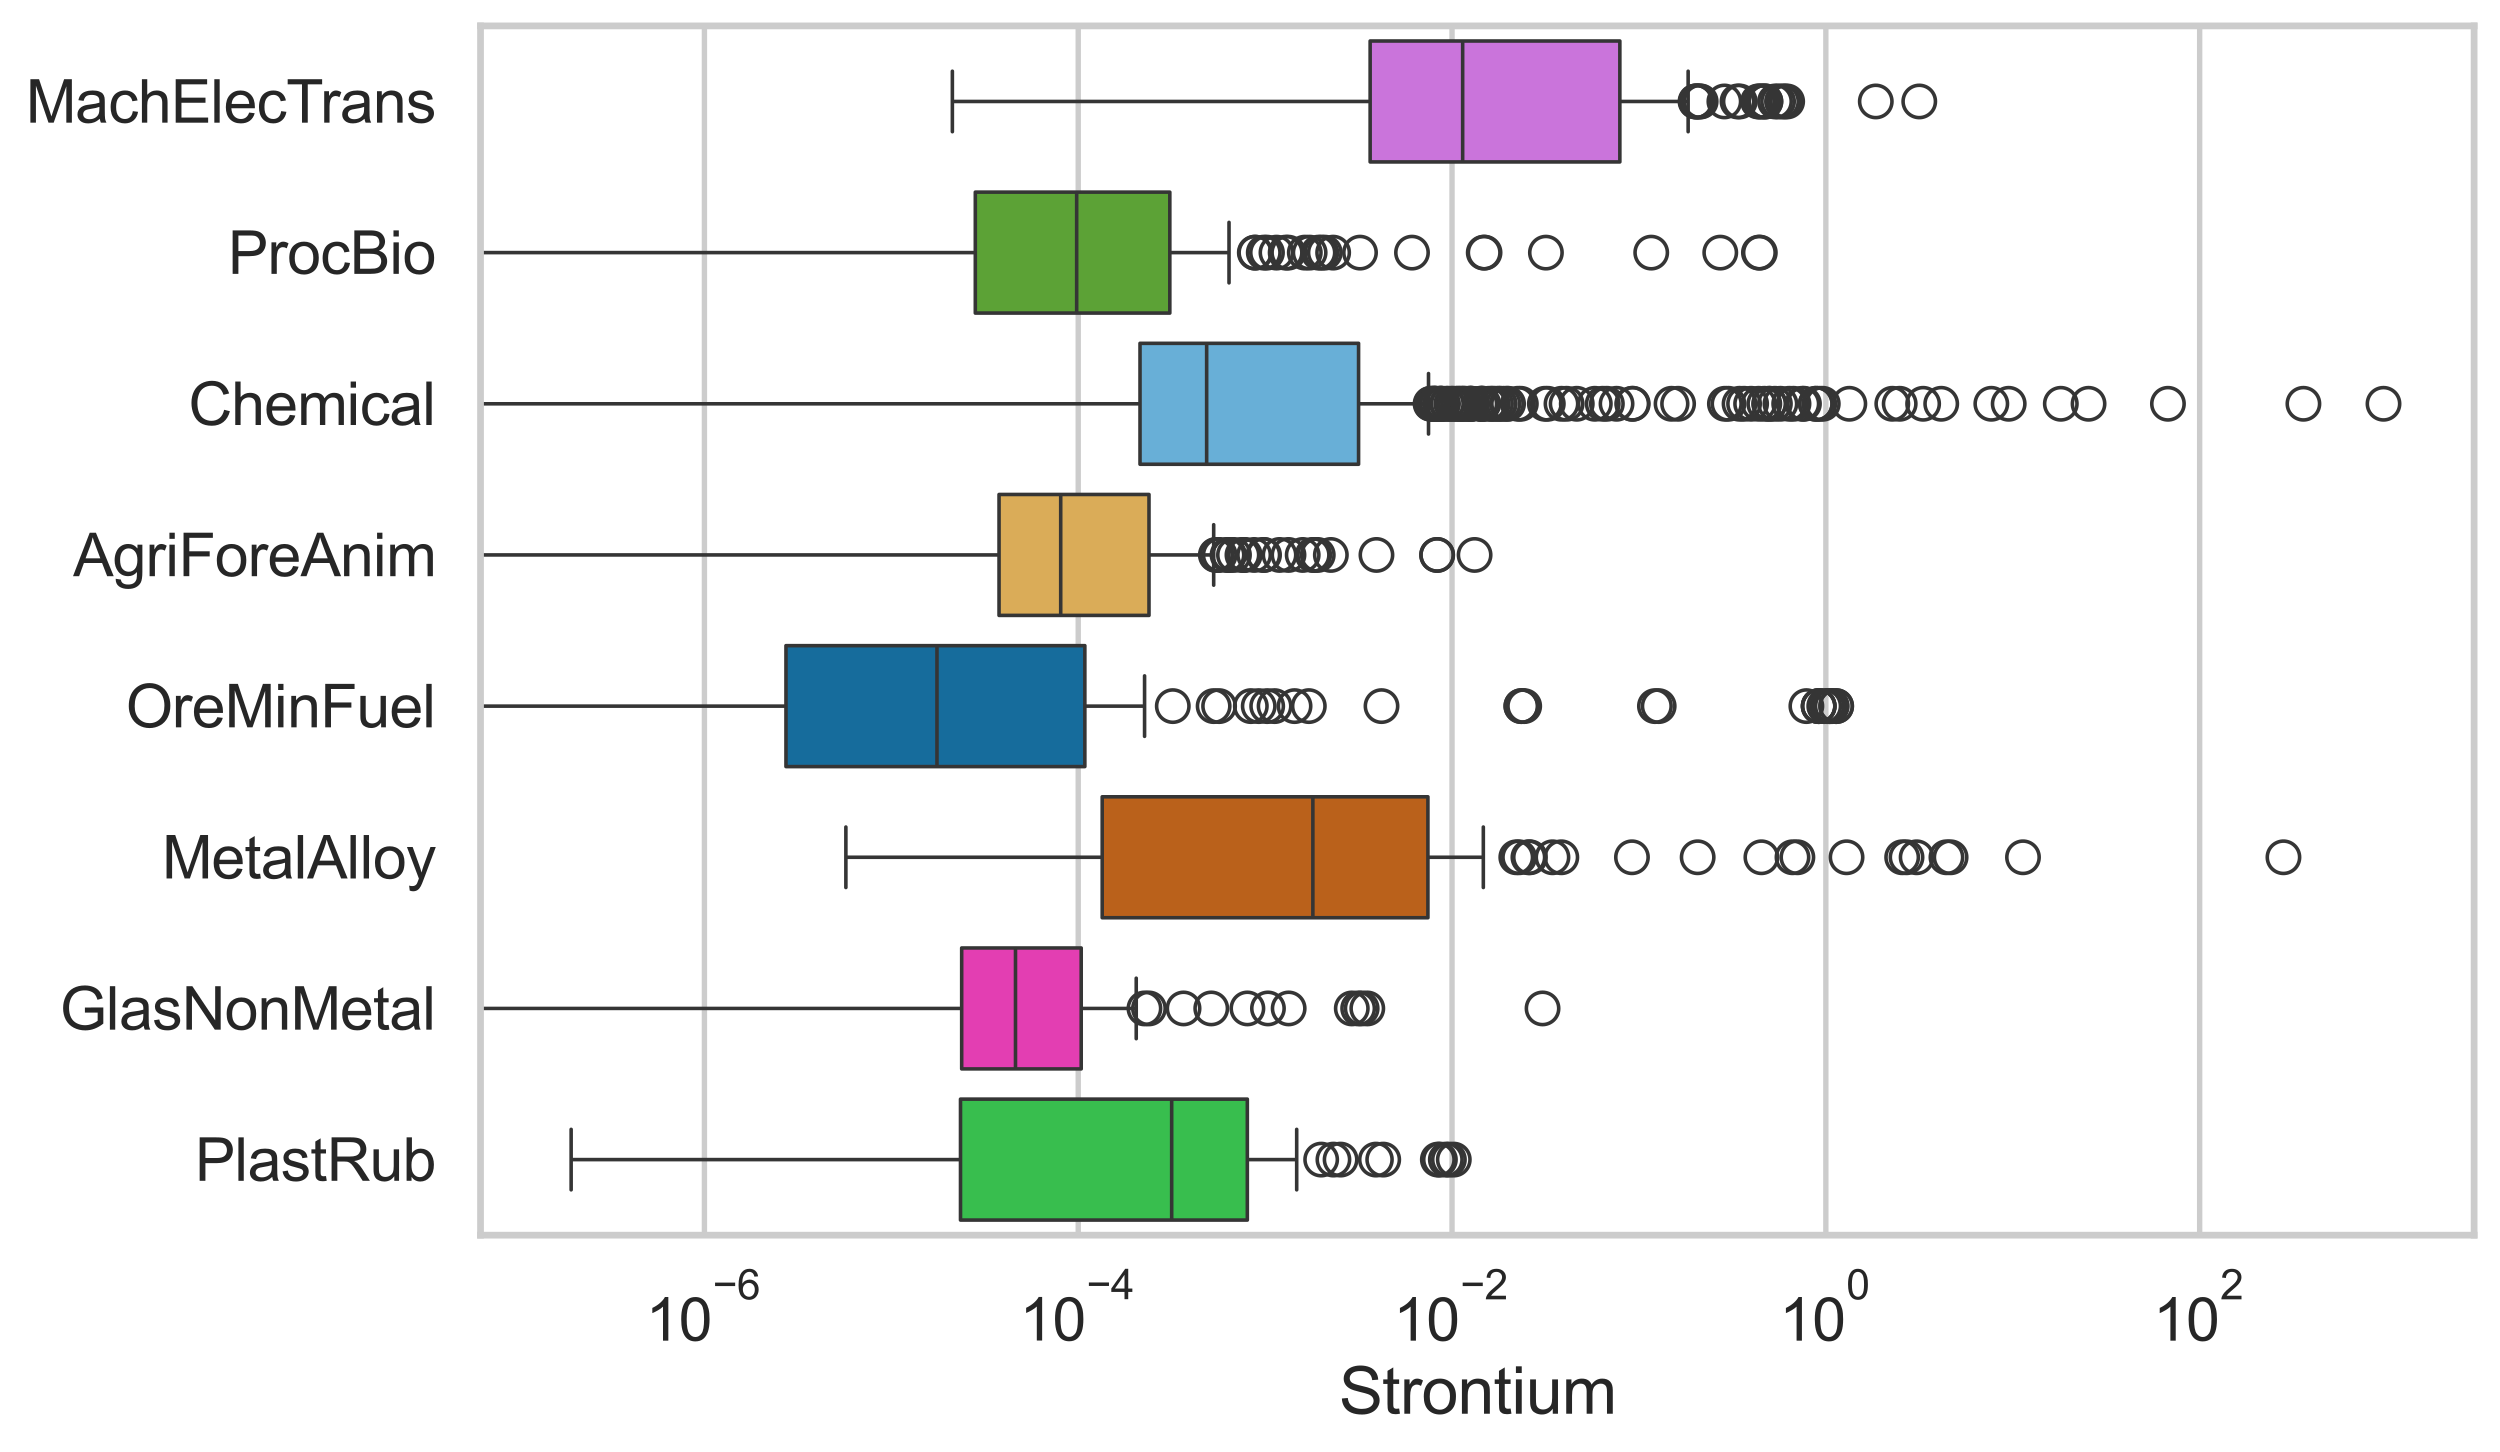 <?xml version="1.0" encoding="utf-8" standalone="no"?>
<!DOCTYPE svg PUBLIC "-//W3C//DTD SVG 1.1//EN"
  "http://www.w3.org/Graphics/SVG/1.1/DTD/svg11.dtd">
<svg xmlns:xlink="http://www.w3.org/1999/xlink" width="695.577pt" height="404.121pt" viewBox="0 0 695.577 404.121" xmlns="http://www.w3.org/2000/svg" version="1.1">
 <defs>
  <style type="text/css">*{stroke-linejoin: round; stroke-linecap: butt}</style>
 </defs>
 <g id="figure_1">
  <g id="patch_1">
   <path d="M 0 404.121 
L 695.577 404.121 
L 695.577 0 
L 0 0 
z
" style="fill: #ffffff"/>
  </g>
  <g id="axes_1">
   <g id="patch_2">
    <path d="M 133.697 343.665 
L 688.377 343.665 
L 688.377 7.2 
L 133.697 7.2 
z
" style="fill: #ffffff"/>
   </g>
   <g id="matplotlib.axis_1">
    <g id="xtick_1">
     <g id="line2d_1">
      <path d="M 195.992 343.665 
L 195.992 7.2 
" clip-path="url(#pefc9ce28cf)" style="fill: none; stroke: #cccccc; stroke-width: 1.5; stroke-linecap: round"/>
     </g>
     <g id="text_1">
      <!-- $\mathdefault{10^{-6}}$ -->
      <g style="fill: #262626" transform="translate(179.657 373.18) scale(0.165 -0.165)">
       <defs>
        <path id="ArialMT-31" d="M 2384 0 
L 1822 0 
L 1822 3584 
Q 1619 3391 1289 3197 
Q 959 3003 697 2906 
L 697 3450 
Q 1169 3672 1522 3987 
Q 1875 4303 2022 4600 
L 2384 4600 
L 2384 0 
z
" transform="scale(0.016)"/>
        <path id="ArialMT-30" d="M 266 2259 
Q 266 3072 433 3567 
Q 600 4063 929 4331 
Q 1259 4600 1759 4600 
Q 2128 4600 2406 4451 
Q 2684 4303 2865 4023 
Q 3047 3744 3150 3342 
Q 3253 2941 3253 2259 
Q 3253 1453 3087 958 
Q 2922 463 2592 192 
Q 2263 -78 1759 -78 
Q 1097 -78 719 397 
Q 266 969 266 2259 
z
M 844 2259 
Q 844 1131 1108 757 
Q 1372 384 1759 384 
Q 2147 384 2411 759 
Q 2675 1134 2675 2259 
Q 2675 3391 2411 3762 
Q 2147 4134 1753 4134 
Q 1366 4134 1134 3806 
Q 844 3388 844 2259 
z
" transform="scale(0.016)"/>
        <path id="ArialMT-2212" d="M 3381 1997 
L 356 1997 
L 356 2522 
L 3381 2522 
L 3381 1997 
z
" transform="scale(0.016)"/>
        <path id="ArialMT-36" d="M 3184 3459 
L 2625 3416 
Q 2550 3747 2413 3897 
Q 2184 4138 1850 4138 
Q 1581 4138 1378 3988 
Q 1113 3794 959 3422 
Q 806 3050 800 2363 
Q 1003 2672 1297 2822 
Q 1591 2972 1913 2972 
Q 2475 2972 2870 2558 
Q 3266 2144 3266 1488 
Q 3266 1056 3080 686 
Q 2894 316 2569 119 
Q 2244 -78 1831 -78 
Q 1128 -78 684 439 
Q 241 956 241 2144 
Q 241 3472 731 4075 
Q 1159 4600 1884 4600 
Q 2425 4600 2770 4297 
Q 3116 3994 3184 3459 
z
M 888 1484 
Q 888 1194 1011 928 
Q 1134 663 1356 523 
Q 1578 384 1822 384 
Q 2178 384 2434 671 
Q 2691 959 2691 1453 
Q 2691 1928 2437 2201 
Q 2184 2475 1800 2475 
Q 1419 2475 1153 2201 
Q 888 1928 888 1484 
z
" transform="scale(0.016)"/>
       </defs>
       <use xlink:href="#ArialMT-31" transform="translate(0 0.994)"/>
       <use xlink:href="#ArialMT-30" transform="translate(55.615 0.994)"/>
       <use xlink:href="#ArialMT-2212" transform="translate(112.973 70.688) scale(0.7)"/>
       <use xlink:href="#ArialMT-36" transform="translate(153.852 70.688) scale(0.7)"/>
      </g>
     </g>
    </g>
    <g id="xtick_2">
     <g id="line2d_2">
      <path d="M 299.997 343.665 
L 299.997 7.2 
" clip-path="url(#pefc9ce28cf)" style="fill: none; stroke: #cccccc; stroke-width: 1.5; stroke-linecap: round"/>
     </g>
     <g id="text_2">
      <!-- $\mathdefault{10^{-4}}$ -->
      <g style="fill: #262626" transform="translate(283.662 373.015) scale(0.165 -0.165)">
       <defs>
        <path id="ArialMT-34" d="M 2069 0 
L 2069 1097 
L 81 1097 
L 81 1613 
L 2172 4581 
L 2631 4581 
L 2631 1613 
L 3250 1613 
L 3250 1097 
L 2631 1097 
L 2631 0 
L 2069 0 
z
M 2069 1613 
L 2069 3678 
L 634 1613 
L 2069 1613 
z
" transform="scale(0.016)"/>
       </defs>
       <use xlink:href="#ArialMT-31" transform="translate(0 0.202)"/>
       <use xlink:href="#ArialMT-30" transform="translate(55.615 0.202)"/>
       <use xlink:href="#ArialMT-2212" transform="translate(112.973 69.895) scale(0.7)"/>
       <use xlink:href="#ArialMT-34" transform="translate(153.852 69.895) scale(0.7)"/>
      </g>
     </g>
    </g>
    <g id="xtick_3">
     <g id="line2d_3">
      <path d="M 404.001 343.665 
L 404.001 7.2 
" clip-path="url(#pefc9ce28cf)" style="fill: none; stroke: #cccccc; stroke-width: 1.5; stroke-linecap: round"/>
     </g>
     <g id="text_3">
      <!-- $\mathdefault{10^{-2}}$ -->
      <g style="fill: #262626" transform="translate(387.666 373.18) scale(0.165 -0.165)">
       <defs>
        <path id="ArialMT-32" d="M 3222 541 
L 3222 0 
L 194 0 
Q 188 203 259 391 
Q 375 700 629 1000 
Q 884 1300 1366 1694 
Q 2113 2306 2375 2664 
Q 2638 3022 2638 3341 
Q 2638 3675 2398 3904 
Q 2159 4134 1775 4134 
Q 1369 4134 1125 3890 
Q 881 3647 878 3216 
L 300 3275 
Q 359 3922 746 4261 
Q 1134 4600 1788 4600 
Q 2447 4600 2831 4234 
Q 3216 3869 3216 3328 
Q 3216 3053 3103 2787 
Q 2991 2522 2730 2228 
Q 2469 1934 1863 1422 
Q 1356 997 1212 845 
Q 1069 694 975 541 
L 3222 541 
z
" transform="scale(0.016)"/>
       </defs>
       <use xlink:href="#ArialMT-31" transform="translate(0 0.994)"/>
       <use xlink:href="#ArialMT-30" transform="translate(55.615 0.994)"/>
       <use xlink:href="#ArialMT-2212" transform="translate(112.973 70.688) scale(0.7)"/>
       <use xlink:href="#ArialMT-32" transform="translate(153.852 70.688) scale(0.7)"/>
      </g>
     </g>
    </g>
    <g id="xtick_4">
     <g id="line2d_4">
      <path d="M 508.006 343.665 
L 508.006 7.2 
" clip-path="url(#pefc9ce28cf)" style="fill: none; stroke: #cccccc; stroke-width: 1.5; stroke-linecap: round"/>
     </g>
     <g id="text_4">
      <!-- $\mathdefault{10^{0}}$ -->
      <g style="fill: #262626" transform="translate(495.054 373.18) scale(0.165 -0.165)">
       <use xlink:href="#ArialMT-31" transform="translate(0 0.994)"/>
       <use xlink:href="#ArialMT-30" transform="translate(55.615 0.994)"/>
       <use xlink:href="#ArialMT-30" transform="translate(112.973 70.688) scale(0.7)"/>
      </g>
     </g>
    </g>
    <g id="xtick_5">
     <g id="line2d_5">
      <path d="M 612.011 343.665 
L 612.011 7.2 
" clip-path="url(#pefc9ce28cf)" style="fill: none; stroke: #cccccc; stroke-width: 1.5; stroke-linecap: round"/>
     </g>
     <g id="text_5">
      <!-- $\mathdefault{10^{2}}$ -->
      <g style="fill: #262626" transform="translate(599.059 373.18) scale(0.165 -0.165)">
       <use xlink:href="#ArialMT-31" transform="translate(0 0.994)"/>
       <use xlink:href="#ArialMT-30" transform="translate(55.615 0.994)"/>
       <use xlink:href="#ArialMT-32" transform="translate(112.973 70.688) scale(0.7)"/>
      </g>
     </g>
    </g>
    <g id="text_6">
     <!-- Strontium -->
     <g style="fill: #262626" transform="translate(372.525 393.344) scale(0.18 -0.18)">
      <defs>
       <path id="ArialMT-53" d="M 288 1472 
L 859 1522 
Q 900 1178 1048 958 
Q 1197 738 1509 602 
Q 1822 466 2213 466 
Q 2559 466 2825 569 
Q 3091 672 3220 851 
Q 3350 1031 3350 1244 
Q 3350 1459 3225 1620 
Q 3100 1781 2813 1891 
Q 2628 1963 1997 2114 
Q 1366 2266 1113 2400 
Q 784 2572 623 2826 
Q 463 3081 463 3397 
Q 463 3744 659 4045 
Q 856 4347 1234 4503 
Q 1613 4659 2075 4659 
Q 2584 4659 2973 4495 
Q 3363 4331 3572 4012 
Q 3781 3694 3797 3291 
L 3216 3247 
Q 3169 3681 2898 3903 
Q 2628 4125 2100 4125 
Q 1550 4125 1298 3923 
Q 1047 3722 1047 3438 
Q 1047 3191 1225 3031 
Q 1400 2872 2139 2705 
Q 2878 2538 3153 2413 
Q 3553 2228 3743 1945 
Q 3934 1663 3934 1294 
Q 3934 928 3725 604 
Q 3516 281 3123 101 
Q 2731 -78 2241 -78 
Q 1619 -78 1198 103 
Q 778 284 539 648 
Q 300 1013 288 1472 
z
" transform="scale(0.016)"/>
       <path id="ArialMT-74" d="M 1650 503 
L 1731 6 
Q 1494 -44 1306 -44 
Q 1000 -44 831 53 
Q 663 150 594 308 
Q 525 466 525 972 
L 525 2881 
L 113 2881 
L 113 3319 
L 525 3319 
L 525 4141 
L 1084 4478 
L 1084 3319 
L 1650 3319 
L 1650 2881 
L 1084 2881 
L 1084 941 
Q 1084 700 1114 631 
Q 1144 563 1211 522 
Q 1278 481 1403 481 
Q 1497 481 1650 503 
z
" transform="scale(0.016)"/>
       <path id="ArialMT-72" d="M 416 0 
L 416 3319 
L 922 3319 
L 922 2816 
Q 1116 3169 1280 3281 
Q 1444 3394 1641 3394 
Q 1925 3394 2219 3213 
L 2025 2691 
Q 1819 2813 1613 2813 
Q 1428 2813 1281 2702 
Q 1134 2591 1072 2394 
Q 978 2094 978 1738 
L 978 0 
L 416 0 
z
" transform="scale(0.016)"/>
       <path id="ArialMT-6f" d="M 213 1659 
Q 213 2581 725 3025 
Q 1153 3394 1769 3394 
Q 2453 3394 2887 2945 
Q 3322 2497 3322 1706 
Q 3322 1066 3130 698 
Q 2938 331 2570 128 
Q 2203 -75 1769 -75 
Q 1072 -75 642 372 
Q 213 819 213 1659 
z
M 791 1659 
Q 791 1022 1069 705 
Q 1347 388 1769 388 
Q 2188 388 2466 706 
Q 2744 1025 2744 1678 
Q 2744 2294 2464 2611 
Q 2184 2928 1769 2928 
Q 1347 2928 1069 2612 
Q 791 2297 791 1659 
z
" transform="scale(0.016)"/>
       <path id="ArialMT-6e" d="M 422 0 
L 422 3319 
L 928 3319 
L 928 2847 
Q 1294 3394 1984 3394 
Q 2284 3394 2536 3286 
Q 2788 3178 2913 3003 
Q 3038 2828 3088 2588 
Q 3119 2431 3119 2041 
L 3119 0 
L 2556 0 
L 2556 2019 
Q 2556 2363 2490 2533 
Q 2425 2703 2258 2804 
Q 2091 2906 1866 2906 
Q 1506 2906 1245 2678 
Q 984 2450 984 1813 
L 984 0 
L 422 0 
z
" transform="scale(0.016)"/>
       <path id="ArialMT-69" d="M 425 3934 
L 425 4581 
L 988 4581 
L 988 3934 
L 425 3934 
z
M 425 0 
L 425 3319 
L 988 3319 
L 988 0 
L 425 0 
z
" transform="scale(0.016)"/>
       <path id="ArialMT-75" d="M 2597 0 
L 2597 488 
Q 2209 -75 1544 -75 
Q 1250 -75 995 37 
Q 741 150 617 320 
Q 494 491 444 738 
Q 409 903 409 1263 
L 409 3319 
L 972 3319 
L 972 1478 
Q 972 1038 1006 884 
Q 1059 663 1231 536 
Q 1403 409 1656 409 
Q 1909 409 2131 539 
Q 2353 669 2445 892 
Q 2538 1116 2538 1541 
L 2538 3319 
L 3100 3319 
L 3100 0 
L 2597 0 
z
" transform="scale(0.016)"/>
       <path id="ArialMT-6d" d="M 422 0 
L 422 3319 
L 925 3319 
L 925 2853 
Q 1081 3097 1340 3245 
Q 1600 3394 1931 3394 
Q 2300 3394 2536 3241 
Q 2772 3088 2869 2813 
Q 3263 3394 3894 3394 
Q 4388 3394 4653 3120 
Q 4919 2847 4919 2278 
L 4919 0 
L 4359 0 
L 4359 2091 
Q 4359 2428 4304 2576 
Q 4250 2725 4106 2815 
Q 3963 2906 3769 2906 
Q 3419 2906 3187 2673 
Q 2956 2441 2956 1928 
L 2956 0 
L 2394 0 
L 2394 2156 
Q 2394 2531 2256 2718 
Q 2119 2906 1806 2906 
Q 1569 2906 1367 2781 
Q 1166 2656 1075 2415 
Q 984 2175 984 1722 
L 984 0 
L 422 0 
z
" transform="scale(0.016)"/>
      </defs>
      <use xlink:href="#ArialMT-53"/>
      <use xlink:href="#ArialMT-74" transform="translate(66.699 0)"/>
      <use xlink:href="#ArialMT-72" transform="translate(94.482 0)"/>
      <use xlink:href="#ArialMT-6f" transform="translate(127.783 0)"/>
      <use xlink:href="#ArialMT-6e" transform="translate(183.398 0)"/>
      <use xlink:href="#ArialMT-74" transform="translate(239.014 0)"/>
      <use xlink:href="#ArialMT-69" transform="translate(266.797 0)"/>
      <use xlink:href="#ArialMT-75" transform="translate(289.014 0)"/>
      <use xlink:href="#ArialMT-6d" transform="translate(344.629 0)"/>
     </g>
    </g>
   </g>
   <g id="matplotlib.axis_2">
    <g id="ytick_1">
     <g id="text_7">
      <!-- MachElecTrans -->
      <g style="fill: #262626" transform="translate(7.2 34.134) scale(0.165 -0.165)">
       <defs>
        <path id="ArialMT-4d" d="M 475 0 
L 475 4581 
L 1388 4581 
L 2472 1338 
Q 2622 884 2691 659 
Q 2769 909 2934 1394 
L 4031 4581 
L 4847 4581 
L 4847 0 
L 4263 0 
L 4263 3834 
L 2931 0 
L 2384 0 
L 1059 3900 
L 1059 0 
L 475 0 
z
" transform="scale(0.016)"/>
        <path id="ArialMT-61" d="M 2588 409 
Q 2275 144 1986 34 
Q 1697 -75 1366 -75 
Q 819 -75 525 192 
Q 231 459 231 875 
Q 231 1119 342 1320 
Q 453 1522 633 1644 
Q 813 1766 1038 1828 
Q 1203 1872 1538 1913 
Q 2219 1994 2541 2106 
Q 2544 2222 2544 2253 
Q 2544 2597 2384 2738 
Q 2169 2928 1744 2928 
Q 1347 2928 1158 2789 
Q 969 2650 878 2297 
L 328 2372 
Q 403 2725 575 2942 
Q 747 3159 1072 3276 
Q 1397 3394 1825 3394 
Q 2250 3394 2515 3294 
Q 2781 3194 2906 3042 
Q 3031 2891 3081 2659 
Q 3109 2516 3109 2141 
L 3109 1391 
Q 3109 606 3145 398 
Q 3181 191 3288 0 
L 2700 0 
Q 2613 175 2588 409 
z
M 2541 1666 
Q 2234 1541 1622 1453 
Q 1275 1403 1131 1340 
Q 988 1278 909 1158 
Q 831 1038 831 891 
Q 831 666 1001 516 
Q 1172 366 1500 366 
Q 1825 366 2078 508 
Q 2331 650 2450 897 
Q 2541 1088 2541 1459 
L 2541 1666 
z
" transform="scale(0.016)"/>
        <path id="ArialMT-63" d="M 2588 1216 
L 3141 1144 
Q 3050 572 2676 248 
Q 2303 -75 1759 -75 
Q 1078 -75 664 370 
Q 250 816 250 1647 
Q 250 2184 428 2587 
Q 606 2991 970 3192 
Q 1334 3394 1763 3394 
Q 2303 3394 2647 3120 
Q 2991 2847 3088 2344 
L 2541 2259 
Q 2463 2594 2264 2762 
Q 2066 2931 1784 2931 
Q 1359 2931 1093 2626 
Q 828 2322 828 1663 
Q 828 994 1084 691 
Q 1341 388 1753 388 
Q 2084 388 2306 591 
Q 2528 794 2588 1216 
z
" transform="scale(0.016)"/>
        <path id="ArialMT-68" d="M 422 0 
L 422 4581 
L 984 4581 
L 984 2938 
Q 1378 3394 1978 3394 
Q 2347 3394 2619 3248 
Q 2891 3103 3008 2847 
Q 3125 2591 3125 2103 
L 3125 0 
L 2563 0 
L 2563 2103 
Q 2563 2525 2380 2717 
Q 2197 2909 1863 2909 
Q 1613 2909 1392 2779 
Q 1172 2650 1078 2428 
Q 984 2206 984 1816 
L 984 0 
L 422 0 
z
" transform="scale(0.016)"/>
        <path id="ArialMT-45" d="M 506 0 
L 506 4581 
L 3819 4581 
L 3819 4041 
L 1113 4041 
L 1113 2638 
L 3647 2638 
L 3647 2100 
L 1113 2100 
L 1113 541 
L 3925 541 
L 3925 0 
L 506 0 
z
" transform="scale(0.016)"/>
        <path id="ArialMT-6c" d="M 409 0 
L 409 4581 
L 972 4581 
L 972 0 
L 409 0 
z
" transform="scale(0.016)"/>
        <path id="ArialMT-65" d="M 2694 1069 
L 3275 997 
Q 3138 488 2766 206 
Q 2394 -75 1816 -75 
Q 1088 -75 661 373 
Q 234 822 234 1631 
Q 234 2469 665 2931 
Q 1097 3394 1784 3394 
Q 2450 3394 2872 2941 
Q 3294 2488 3294 1666 
Q 3294 1616 3291 1516 
L 816 1516 
Q 847 969 1125 678 
Q 1403 388 1819 388 
Q 2128 388 2347 550 
Q 2566 713 2694 1069 
z
M 847 1978 
L 2700 1978 
Q 2663 2397 2488 2606 
Q 2219 2931 1791 2931 
Q 1403 2931 1139 2672 
Q 875 2413 847 1978 
z
" transform="scale(0.016)"/>
        <path id="ArialMT-54" d="M 1659 0 
L 1659 4041 
L 150 4041 
L 150 4581 
L 3781 4581 
L 3781 4041 
L 2266 4041 
L 2266 0 
L 1659 0 
z
" transform="scale(0.016)"/>
        <path id="ArialMT-73" d="M 197 991 
L 753 1078 
Q 800 744 1014 566 
Q 1228 388 1613 388 
Q 2000 388 2187 545 
Q 2375 703 2375 916 
Q 2375 1106 2209 1216 
Q 2094 1291 1634 1406 
Q 1016 1563 777 1677 
Q 538 1791 414 1992 
Q 291 2194 291 2438 
Q 291 2659 392 2848 
Q 494 3038 669 3163 
Q 800 3259 1026 3326 
Q 1253 3394 1513 3394 
Q 1903 3394 2198 3281 
Q 2494 3169 2634 2976 
Q 2775 2784 2828 2463 
L 2278 2388 
Q 2241 2644 2061 2787 
Q 1881 2931 1553 2931 
Q 1166 2931 1000 2803 
Q 834 2675 834 2503 
Q 834 2394 903 2306 
Q 972 2216 1119 2156 
Q 1203 2125 1616 2013 
Q 2213 1853 2448 1751 
Q 2684 1650 2818 1456 
Q 2953 1263 2953 975 
Q 2953 694 2789 445 
Q 2625 197 2315 61 
Q 2006 -75 1616 -75 
Q 969 -75 630 194 
Q 291 463 197 991 
z
" transform="scale(0.016)"/>
       </defs>
       <use xlink:href="#ArialMT-4d"/>
       <use xlink:href="#ArialMT-61" transform="translate(83.301 0)"/>
       <use xlink:href="#ArialMT-63" transform="translate(138.916 0)"/>
       <use xlink:href="#ArialMT-68" transform="translate(188.916 0)"/>
       <use xlink:href="#ArialMT-45" transform="translate(244.531 0)"/>
       <use xlink:href="#ArialMT-6c" transform="translate(311.23 0)"/>
       <use xlink:href="#ArialMT-65" transform="translate(333.447 0)"/>
       <use xlink:href="#ArialMT-63" transform="translate(389.062 0)"/>
       <use xlink:href="#ArialMT-54" transform="translate(439.062 0)"/>
       <use xlink:href="#ArialMT-72" transform="translate(496.396 0)"/>
       <use xlink:href="#ArialMT-61" transform="translate(529.697 0)"/>
       <use xlink:href="#ArialMT-6e" transform="translate(585.312 0)"/>
       <use xlink:href="#ArialMT-73" transform="translate(640.928 0)"/>
      </g>
     </g>
    </g>
    <g id="ytick_2">
     <g id="text_8">
      <!-- ProcBio -->
      <g style="fill: #262626" transform="translate(63.424 76.192) scale(0.165 -0.165)">
       <defs>
        <path id="ArialMT-50" d="M 494 0 
L 494 4581 
L 2222 4581 
Q 2678 4581 2919 4538 
Q 3256 4481 3484 4323 
Q 3713 4166 3852 3881 
Q 3991 3597 3991 3256 
Q 3991 2672 3619 2267 
Q 3247 1863 2275 1863 
L 1100 1863 
L 1100 0 
L 494 0 
z
M 1100 2403 
L 2284 2403 
Q 2872 2403 3119 2622 
Q 3366 2841 3366 3238 
Q 3366 3525 3220 3729 
Q 3075 3934 2838 4000 
Q 2684 4041 2272 4041 
L 1100 4041 
L 1100 2403 
z
" transform="scale(0.016)"/>
        <path id="ArialMT-42" d="M 469 0 
L 469 4581 
L 2188 4581 
Q 2713 4581 3030 4442 
Q 3347 4303 3526 4014 
Q 3706 3725 3706 3409 
Q 3706 3116 3547 2856 
Q 3388 2597 3066 2438 
Q 3481 2316 3704 2022 
Q 3928 1728 3928 1328 
Q 3928 1006 3792 729 
Q 3656 453 3456 303 
Q 3256 153 2954 76 
Q 2653 0 2216 0 
L 469 0 
z
M 1075 2656 
L 2066 2656 
Q 2469 2656 2644 2709 
Q 2875 2778 2992 2937 
Q 3109 3097 3109 3338 
Q 3109 3566 3000 3739 
Q 2891 3913 2687 3977 
Q 2484 4041 1991 4041 
L 1075 4041 
L 1075 2656 
z
M 1075 541 
L 2216 541 
Q 2509 541 2628 563 
Q 2838 600 2978 687 
Q 3119 775 3209 942 
Q 3300 1109 3300 1328 
Q 3300 1584 3169 1773 
Q 3038 1963 2805 2039 
Q 2572 2116 2134 2116 
L 1075 2116 
L 1075 541 
z
" transform="scale(0.016)"/>
       </defs>
       <use xlink:href="#ArialMT-50"/>
       <use xlink:href="#ArialMT-72" transform="translate(66.699 0)"/>
       <use xlink:href="#ArialMT-6f" transform="translate(100 0)"/>
       <use xlink:href="#ArialMT-63" transform="translate(155.615 0)"/>
       <use xlink:href="#ArialMT-42" transform="translate(205.615 0)"/>
       <use xlink:href="#ArialMT-69" transform="translate(272.314 0)"/>
       <use xlink:href="#ArialMT-6f" transform="translate(294.531 0)"/>
      </g>
     </g>
    </g>
    <g id="ytick_3">
     <g id="text_9">
      <!-- Chemical -->
      <g style="fill: #262626" transform="translate(52.428 118.25) scale(0.165 -0.165)">
       <defs>
        <path id="ArialMT-43" d="M 3763 1606 
L 4369 1453 
Q 4178 706 3683 314 
Q 3188 -78 2472 -78 
Q 1731 -78 1267 223 
Q 803 525 561 1097 
Q 319 1669 319 2325 
Q 319 3041 592 3573 
Q 866 4106 1370 4382 
Q 1875 4659 2481 4659 
Q 3169 4659 3637 4309 
Q 4106 3959 4291 3325 
L 3694 3184 
Q 3534 3684 3231 3912 
Q 2928 4141 2469 4141 
Q 1941 4141 1586 3887 
Q 1231 3634 1087 3207 
Q 944 2781 944 2328 
Q 944 1744 1114 1308 
Q 1284 872 1643 656 
Q 2003 441 2422 441 
Q 2931 441 3284 734 
Q 3638 1028 3763 1606 
z
" transform="scale(0.016)"/>
       </defs>
       <use xlink:href="#ArialMT-43"/>
       <use xlink:href="#ArialMT-68" transform="translate(72.217 0)"/>
       <use xlink:href="#ArialMT-65" transform="translate(127.832 0)"/>
       <use xlink:href="#ArialMT-6d" transform="translate(183.447 0)"/>
       <use xlink:href="#ArialMT-69" transform="translate(266.748 0)"/>
       <use xlink:href="#ArialMT-63" transform="translate(288.965 0)"/>
       <use xlink:href="#ArialMT-61" transform="translate(338.965 0)"/>
       <use xlink:href="#ArialMT-6c" transform="translate(394.58 0)"/>
      </g>
     </g>
    </g>
    <g id="ytick_4">
     <g id="text_10">
      <!-- AgriForeAnim -->
      <g style="fill: #262626" transform="translate(20.341 160.308) scale(0.165 -0.165)">
       <defs>
        <path id="ArialMT-41" d="M -9 0 
L 1750 4581 
L 2403 4581 
L 4278 0 
L 3588 0 
L 3053 1388 
L 1138 1388 
L 634 0 
L -9 0 
z
M 1313 1881 
L 2866 1881 
L 2388 3150 
Q 2169 3728 2063 4100 
Q 1975 3659 1816 3225 
L 1313 1881 
z
" transform="scale(0.016)"/>
        <path id="ArialMT-67" d="M 319 -275 
L 866 -356 
Q 900 -609 1056 -725 
Q 1266 -881 1628 -881 
Q 2019 -881 2231 -725 
Q 2444 -569 2519 -288 
Q 2563 -116 2559 434 
Q 2191 0 1641 0 
Q 956 0 581 494 
Q 206 988 206 1678 
Q 206 2153 378 2554 
Q 550 2956 876 3175 
Q 1203 3394 1644 3394 
Q 2231 3394 2613 2919 
L 2613 3319 
L 3131 3319 
L 3131 450 
Q 3131 -325 2973 -648 
Q 2816 -972 2473 -1159 
Q 2131 -1347 1631 -1347 
Q 1038 -1347 672 -1080 
Q 306 -813 319 -275 
z
M 784 1719 
Q 784 1066 1043 766 
Q 1303 466 1694 466 
Q 2081 466 2343 764 
Q 2606 1063 2606 1700 
Q 2606 2309 2336 2618 
Q 2066 2928 1684 2928 
Q 1309 2928 1046 2623 
Q 784 2319 784 1719 
z
" transform="scale(0.016)"/>
        <path id="ArialMT-46" d="M 525 0 
L 525 4581 
L 3616 4581 
L 3616 4041 
L 1131 4041 
L 1131 2622 
L 3281 2622 
L 3281 2081 
L 1131 2081 
L 1131 0 
L 525 0 
z
" transform="scale(0.016)"/>
       </defs>
       <use xlink:href="#ArialMT-41"/>
       <use xlink:href="#ArialMT-67" transform="translate(66.699 0)"/>
       <use xlink:href="#ArialMT-72" transform="translate(122.314 0)"/>
       <use xlink:href="#ArialMT-69" transform="translate(155.615 0)"/>
       <use xlink:href="#ArialMT-46" transform="translate(177.832 0)"/>
       <use xlink:href="#ArialMT-6f" transform="translate(238.916 0)"/>
       <use xlink:href="#ArialMT-72" transform="translate(294.531 0)"/>
       <use xlink:href="#ArialMT-65" transform="translate(327.832 0)"/>
       <use xlink:href="#ArialMT-41" transform="translate(383.447 0)"/>
       <use xlink:href="#ArialMT-6e" transform="translate(450.146 0)"/>
       <use xlink:href="#ArialMT-69" transform="translate(505.762 0)"/>
       <use xlink:href="#ArialMT-6d" transform="translate(527.979 0)"/>
      </g>
     </g>
    </g>
    <g id="ytick_5">
     <g id="text_11">
      <!-- OreMinFuel -->
      <g style="fill: #262626" transform="translate(35.013 202.366) scale(0.165 -0.165)">
       <defs>
        <path id="ArialMT-4f" d="M 309 2231 
Q 309 3372 921 4017 
Q 1534 4663 2503 4663 
Q 3138 4663 3647 4359 
Q 4156 4056 4423 3514 
Q 4691 2972 4691 2284 
Q 4691 1588 4409 1038 
Q 4128 488 3612 205 
Q 3097 -78 2500 -78 
Q 1853 -78 1343 234 
Q 834 547 571 1087 
Q 309 1628 309 2231 
z
M 934 2222 
Q 934 1394 1379 917 
Q 1825 441 2497 441 
Q 3181 441 3623 922 
Q 4066 1403 4066 2288 
Q 4066 2847 3877 3264 
Q 3688 3681 3323 3911 
Q 2959 4141 2506 4141 
Q 1863 4141 1398 3698 
Q 934 3256 934 2222 
z
" transform="scale(0.016)"/>
       </defs>
       <use xlink:href="#ArialMT-4f"/>
       <use xlink:href="#ArialMT-72" transform="translate(77.783 0)"/>
       <use xlink:href="#ArialMT-65" transform="translate(111.084 0)"/>
       <use xlink:href="#ArialMT-4d" transform="translate(166.699 0)"/>
       <use xlink:href="#ArialMT-69" transform="translate(250 0)"/>
       <use xlink:href="#ArialMT-6e" transform="translate(272.217 0)"/>
       <use xlink:href="#ArialMT-46" transform="translate(327.832 0)"/>
       <use xlink:href="#ArialMT-75" transform="translate(388.916 0)"/>
       <use xlink:href="#ArialMT-65" transform="translate(444.531 0)"/>
       <use xlink:href="#ArialMT-6c" transform="translate(500.146 0)"/>
      </g>
     </g>
    </g>
    <g id="ytick_6">
     <g id="text_12">
      <!-- MetalAlloy -->
      <g style="fill: #262626" transform="translate(45.088 244.425) scale(0.165 -0.165)">
       <defs>
        <path id="ArialMT-79" d="M 397 -1278 
L 334 -750 
Q 519 -800 656 -800 
Q 844 -800 956 -737 
Q 1069 -675 1141 -563 
Q 1194 -478 1313 -144 
Q 1328 -97 1363 -6 
L 103 3319 
L 709 3319 
L 1400 1397 
Q 1534 1031 1641 628 
Q 1738 1016 1872 1384 
L 2581 3319 
L 3144 3319 
L 1881 -56 
Q 1678 -603 1566 -809 
Q 1416 -1088 1222 -1217 
Q 1028 -1347 759 -1347 
Q 597 -1347 397 -1278 
z
" transform="scale(0.016)"/>
       </defs>
       <use xlink:href="#ArialMT-4d"/>
       <use xlink:href="#ArialMT-65" transform="translate(83.301 0)"/>
       <use xlink:href="#ArialMT-74" transform="translate(138.916 0)"/>
       <use xlink:href="#ArialMT-61" transform="translate(166.699 0)"/>
       <use xlink:href="#ArialMT-6c" transform="translate(222.314 0)"/>
       <use xlink:href="#ArialMT-41" transform="translate(244.531 0)"/>
       <use xlink:href="#ArialMT-6c" transform="translate(311.23 0)"/>
       <use xlink:href="#ArialMT-6c" transform="translate(333.447 0)"/>
       <use xlink:href="#ArialMT-6f" transform="translate(355.664 0)"/>
       <use xlink:href="#ArialMT-79" transform="translate(411.279 0)"/>
      </g>
     </g>
    </g>
    <g id="ytick_7">
     <g id="text_13">
      <!-- GlasNonMetal -->
      <g style="fill: #262626" transform="translate(16.659 286.483) scale(0.165 -0.165)">
       <defs>
        <path id="ArialMT-47" d="M 2638 1797 
L 2638 2334 
L 4578 2338 
L 4578 638 
Q 4131 281 3656 101 
Q 3181 -78 2681 -78 
Q 2006 -78 1454 211 
Q 903 500 622 1047 
Q 341 1594 341 2269 
Q 341 2938 620 3517 
Q 900 4097 1425 4378 
Q 1950 4659 2634 4659 
Q 3131 4659 3532 4498 
Q 3934 4338 4162 4050 
Q 4391 3763 4509 3300 
L 3963 3150 
Q 3859 3500 3706 3700 
Q 3553 3900 3268 4020 
Q 2984 4141 2638 4141 
Q 2222 4141 1919 4014 
Q 1616 3888 1430 3681 
Q 1244 3475 1141 3228 
Q 966 2803 966 2306 
Q 966 1694 1177 1281 
Q 1388 869 1791 669 
Q 2194 469 2647 469 
Q 3041 469 3416 620 
Q 3791 772 3984 944 
L 3984 1797 
L 2638 1797 
z
" transform="scale(0.016)"/>
        <path id="ArialMT-4e" d="M 488 0 
L 488 4581 
L 1109 4581 
L 3516 984 
L 3516 4581 
L 4097 4581 
L 4097 0 
L 3475 0 
L 1069 3600 
L 1069 0 
L 488 0 
z
" transform="scale(0.016)"/>
       </defs>
       <use xlink:href="#ArialMT-47"/>
       <use xlink:href="#ArialMT-6c" transform="translate(77.783 0)"/>
       <use xlink:href="#ArialMT-61" transform="translate(100 0)"/>
       <use xlink:href="#ArialMT-73" transform="translate(155.615 0)"/>
       <use xlink:href="#ArialMT-4e" transform="translate(205.615 0)"/>
       <use xlink:href="#ArialMT-6f" transform="translate(277.832 0)"/>
       <use xlink:href="#ArialMT-6e" transform="translate(333.447 0)"/>
       <use xlink:href="#ArialMT-4d" transform="translate(389.062 0)"/>
       <use xlink:href="#ArialMT-65" transform="translate(472.363 0)"/>
       <use xlink:href="#ArialMT-74" transform="translate(527.979 0)"/>
       <use xlink:href="#ArialMT-61" transform="translate(555.762 0)"/>
       <use xlink:href="#ArialMT-6c" transform="translate(611.377 0)"/>
      </g>
     </g>
    </g>
    <g id="ytick_8">
     <g id="text_14">
      <!-- PlastRub -->
      <g style="fill: #262626" transform="translate(54.248 328.541) scale(0.165 -0.165)">
       <defs>
        <path id="ArialMT-52" d="M 503 0 
L 503 4581 
L 2534 4581 
Q 3147 4581 3465 4457 
Q 3784 4334 3975 4021 
Q 4166 3709 4166 3331 
Q 4166 2844 3850 2509 
Q 3534 2175 2875 2084 
Q 3116 1969 3241 1856 
Q 3506 1613 3744 1247 
L 4541 0 
L 3778 0 
L 3172 953 
Q 2906 1366 2734 1584 
Q 2563 1803 2427 1890 
Q 2291 1978 2150 2013 
Q 2047 2034 1813 2034 
L 1109 2034 
L 1109 0 
L 503 0 
z
M 1109 2559 
L 2413 2559 
Q 2828 2559 3062 2645 
Q 3297 2731 3419 2920 
Q 3541 3109 3541 3331 
Q 3541 3656 3305 3865 
Q 3069 4075 2559 4075 
L 1109 4075 
L 1109 2559 
z
" transform="scale(0.016)"/>
        <path id="ArialMT-62" d="M 941 0 
L 419 0 
L 419 4581 
L 981 4581 
L 981 2947 
Q 1338 3394 1891 3394 
Q 2197 3394 2470 3270 
Q 2744 3147 2920 2923 
Q 3097 2700 3197 2384 
Q 3297 2069 3297 1709 
Q 3297 856 2875 390 
Q 2453 -75 1863 -75 
Q 1275 -75 941 416 
L 941 0 
z
M 934 1684 
Q 934 1088 1097 822 
Q 1363 388 1816 388 
Q 2184 388 2453 708 
Q 2722 1028 2722 1663 
Q 2722 2313 2464 2622 
Q 2206 2931 1841 2931 
Q 1472 2931 1203 2611 
Q 934 2291 934 1684 
z
" transform="scale(0.016)"/>
       </defs>
       <use xlink:href="#ArialMT-50"/>
       <use xlink:href="#ArialMT-6c" transform="translate(66.699 0)"/>
       <use xlink:href="#ArialMT-61" transform="translate(88.916 0)"/>
       <use xlink:href="#ArialMT-73" transform="translate(144.531 0)"/>
       <use xlink:href="#ArialMT-74" transform="translate(194.531 0)"/>
       <use xlink:href="#ArialMT-52" transform="translate(222.314 0)"/>
       <use xlink:href="#ArialMT-75" transform="translate(294.531 0)"/>
       <use xlink:href="#ArialMT-62" transform="translate(350.146 0)"/>
      </g>
     </g>
    </g>
   </g>
   <g id="patch_3">
    <path d="M 381.216 11.406 
L 381.216 45.052 
L 450.691 45.052 
L 450.691 11.406 
L 381.216 11.406 
z
" clip-path="url(#pefc9ce28cf)" style="fill: #ca74db; stroke: #353535; stroke-linejoin: miter"/>
   </g>
   <g id="line2d_6">
    <path d="M 381.216 28.229 
L 264.978 28.229 
" clip-path="url(#pefc9ce28cf)" style="fill: none; stroke: #353535"/>
   </g>
   <g id="line2d_7">
    <path d="M 450.691 28.229 
L 469.694 28.229 
" clip-path="url(#pefc9ce28cf)" style="fill: none; stroke: #353535"/>
   </g>
   <g id="line2d_8">
    <path d="M 264.978 19.817 
L 264.978 36.641 
" clip-path="url(#pefc9ce28cf)" style="fill: none; stroke: #353535; stroke-linecap: round"/>
   </g>
   <g id="line2d_9">
    <path d="M 469.694 19.817 
L 469.694 36.641 
" clip-path="url(#pefc9ce28cf)" style="fill: none; stroke: #353535; stroke-linecap: round"/>
   </g>
   <g id="line2d_10">
    <defs>
     <path id="m99fe6743f9" d="M 0 4.5 
C 1.193 4.5 2.338 4.026 3.182 3.182 
C 4.026 2.338 4.5 1.193 4.5 0 
C 4.5 -1.193 4.026 -2.338 3.182 -3.182 
C 2.338 -4.026 1.193 -4.5 0 -4.5 
C -1.193 -4.5 -2.338 -4.026 -3.182 -3.182 
C -4.026 -2.338 -4.5 -1.193 -4.5 0 
C -4.5 1.193 -4.026 2.338 -3.182 3.182 
C -2.338 4.026 -1.193 4.5 0 4.5 
z
" style="stroke: #353535"/>
    </defs>
    <g clip-path="url(#pefc9ce28cf)">
     <use xlink:href="#m99fe6743f9" x="491.176" y="28.229" style="fill-opacity: 0; stroke: #353535"/>
     <use xlink:href="#m99fe6743f9" x="494.717" y="28.229" style="fill-opacity: 0; stroke: #353535"/>
     <use xlink:href="#m99fe6743f9" x="521.902" y="28.229" style="fill-opacity: 0; stroke: #353535"/>
     <use xlink:href="#m99fe6743f9" x="484.062" y="28.229" style="fill-opacity: 0; stroke: #353535"/>
     <use xlink:href="#m99fe6743f9" x="479.777" y="28.229" style="fill-opacity: 0; stroke: #353535"/>
     <use xlink:href="#m99fe6743f9" x="471.923" y="28.229" style="fill-opacity: 0; stroke: #353535"/>
     <use xlink:href="#m99fe6743f9" x="496.543" y="28.229" style="fill-opacity: 0; stroke: #353535"/>
     <use xlink:href="#m99fe6743f9" x="483.43" y="28.229" style="fill-opacity: 0; stroke: #353535"/>
     <use xlink:href="#m99fe6743f9" x="497.242" y="28.229" style="fill-opacity: 0; stroke: #353535"/>
     <use xlink:href="#m99fe6743f9" x="471.749" y="28.229" style="fill-opacity: 0; stroke: #353535"/>
     <use xlink:href="#m99fe6743f9" x="490.651" y="28.229" style="fill-opacity: 0; stroke: #353535"/>
     <use xlink:href="#m99fe6743f9" x="491.205" y="28.229" style="fill-opacity: 0; stroke: #353535"/>
     <use xlink:href="#m99fe6743f9" x="533.998" y="28.229" style="fill-opacity: 0; stroke: #353535"/>
     <use xlink:href="#m99fe6743f9" x="471.911" y="28.229" style="fill-opacity: 0; stroke: #353535"/>
     <use xlink:href="#m99fe6743f9" x="489.492" y="28.229" style="fill-opacity: 0; stroke: #353535"/>
     <use xlink:href="#m99fe6743f9" x="493.87" y="28.229" style="fill-opacity: 0; stroke: #353535"/>
     <use xlink:href="#m99fe6743f9" x="473.177" y="28.229" style="fill-opacity: 0; stroke: #353535"/>
     <use xlink:href="#m99fe6743f9" x="495.805" y="28.229" style="fill-opacity: 0; stroke: #353535"/>
     <use xlink:href="#m99fe6743f9" x="489.968" y="28.229" style="fill-opacity: 0; stroke: #353535"/>
     <use xlink:href="#m99fe6743f9" x="472.45" y="28.229" style="fill-opacity: 0; stroke: #353535"/>
     <use xlink:href="#m99fe6743f9" x="472.918" y="28.229" style="fill-opacity: 0; stroke: #353535"/>
     <use xlink:href="#m99fe6743f9" x="489.144" y="28.229" style="fill-opacity: 0; stroke: #353535"/>
    </g>
   </g>
   <g id="patch_4">
    <path d="M 271.362 53.464 
L 271.362 87.11 
L 325.479 87.11 
L 325.479 53.464 
L 271.362 53.464 
z
" clip-path="url(#pefc9ce28cf)" style="fill: #5ca236; stroke: #353535; stroke-linejoin: miter"/>
   </g>
   <g id="line2d_11">
    <path d="M 271.362 70.287 
L -1 70.287 
" clip-path="url(#pefc9ce28cf)" style="fill: none; stroke: #353535"/>
   </g>
   <g id="line2d_12">
    <path d="M 325.479 70.287 
L 341.951 70.287 
" clip-path="url(#pefc9ce28cf)" style="fill: none; stroke: #353535"/>
   </g>
   <g id="line2d_13">
    <path clip-path="url(#pefc9ce28cf)" style="fill: none; stroke: #353535; stroke-linecap: round"/>
   </g>
   <g id="line2d_14">
    <path d="M 341.951 61.875 
L 341.951 78.699 
" clip-path="url(#pefc9ce28cf)" style="fill: none; stroke: #353535; stroke-linecap: round"/>
   </g>
   <g id="line2d_15">
    <g clip-path="url(#pefc9ce28cf)">
     <use xlink:href="#m99fe6743f9" x="352.507" y="70.287" style="fill-opacity: 0; stroke: #353535"/>
     <use xlink:href="#m99fe6743f9" x="349.13" y="70.287" style="fill-opacity: 0; stroke: #353535"/>
     <use xlink:href="#m99fe6743f9" x="349.268" y="70.287" style="fill-opacity: 0; stroke: #353535"/>
     <use xlink:href="#m99fe6743f9" x="459.421" y="70.287" style="fill-opacity: 0; stroke: #353535"/>
     <use xlink:href="#m99fe6743f9" x="355.155" y="70.287" style="fill-opacity: 0; stroke: #353535"/>
     <use xlink:href="#m99fe6743f9" x="370.923" y="70.287" style="fill-opacity: 0; stroke: #353535"/>
     <use xlink:href="#m99fe6743f9" x="351.622" y="70.287" style="fill-opacity: 0; stroke: #353535"/>
     <use xlink:href="#m99fe6743f9" x="489.635" y="70.287" style="fill-opacity: 0; stroke: #353535"/>
     <use xlink:href="#m99fe6743f9" x="413.044" y="70.287" style="fill-opacity: 0; stroke: #353535"/>
     <use xlink:href="#m99fe6743f9" x="430.12" y="70.287" style="fill-opacity: 0; stroke: #353535"/>
     <use xlink:href="#m99fe6743f9" x="478.633" y="70.287" style="fill-opacity: 0; stroke: #353535"/>
     <use xlink:href="#m99fe6743f9" x="367.647" y="70.287" style="fill-opacity: 0; stroke: #353535"/>
     <use xlink:href="#m99fe6743f9" x="412.825" y="70.287" style="fill-opacity: 0; stroke: #353535"/>
     <use xlink:href="#m99fe6743f9" x="364.381" y="70.287" style="fill-opacity: 0; stroke: #353535"/>
     <use xlink:href="#m99fe6743f9" x="392.859" y="70.287" style="fill-opacity: 0; stroke: #353535"/>
     <use xlink:href="#m99fe6743f9" x="363.036" y="70.287" style="fill-opacity: 0; stroke: #353535"/>
     <use xlink:href="#m99fe6743f9" x="366.845" y="70.287" style="fill-opacity: 0; stroke: #353535"/>
     <use xlink:href="#m99fe6743f9" x="489.391" y="70.287" style="fill-opacity: 0; stroke: #353535"/>
     <use xlink:href="#m99fe6743f9" x="358.438" y="70.287" style="fill-opacity: 0; stroke: #353535"/>
     <use xlink:href="#m99fe6743f9" x="368.591" y="70.287" style="fill-opacity: 0; stroke: #353535"/>
     <use xlink:href="#m99fe6743f9" x="357.71" y="70.287" style="fill-opacity: 0; stroke: #353535"/>
     <use xlink:href="#m99fe6743f9" x="378.399" y="70.287" style="fill-opacity: 0; stroke: #353535"/>
    </g>
   </g>
   <g id="patch_5">
    <path d="M 317.186 95.522 
L 317.186 129.168 
L 377.996 129.168 
L 377.996 95.522 
L 317.186 95.522 
z
" clip-path="url(#pefc9ce28cf)" style="fill: #68afd7; stroke: #353535; stroke-linejoin: miter"/>
   </g>
   <g id="line2d_16">
    <path d="M 317.186 112.345 
L -1 112.345 
" clip-path="url(#pefc9ce28cf)" style="fill: none; stroke: #353535"/>
   </g>
   <g id="line2d_17">
    <path d="M 377.996 112.345 
L 397.457 112.345 
" clip-path="url(#pefc9ce28cf)" style="fill: none; stroke: #353535"/>
   </g>
   <g id="line2d_18">
    <path clip-path="url(#pefc9ce28cf)" style="fill: none; stroke: #353535; stroke-linecap: round"/>
   </g>
   <g id="line2d_19">
    <path d="M 397.457 103.934 
L 397.457 120.757 
" clip-path="url(#pefc9ce28cf)" style="fill: none; stroke: #353535; stroke-linecap: round"/>
   </g>
   <g id="line2d_20">
    <g clip-path="url(#pefc9ce28cf)">
     <use xlink:href="#m99fe6743f9" x="399.223" y="112.345" style="fill-opacity: 0; stroke: #353535"/>
     <use xlink:href="#m99fe6743f9" x="485.256" y="112.345" style="fill-opacity: 0; stroke: #353535"/>
     <use xlink:href="#m99fe6743f9" x="640.881" y="112.345" style="fill-opacity: 0; stroke: #353535"/>
     <use xlink:href="#m99fe6743f9" x="416.231" y="112.345" style="fill-opacity: 0; stroke: #353535"/>
     <use xlink:href="#m99fe6743f9" x="514.543" y="112.345" style="fill-opacity: 0; stroke: #353535"/>
     <use xlink:href="#m99fe6743f9" x="506.192" y="112.345" style="fill-opacity: 0; stroke: #353535"/>
     <use xlink:href="#m99fe6743f9" x="479.921" y="112.345" style="fill-opacity: 0; stroke: #353535"/>
     <use xlink:href="#m99fe6743f9" x="466.897" y="112.345" style="fill-opacity: 0; stroke: #353535"/>
     <use xlink:href="#m99fe6743f9" x="465.076" y="112.345" style="fill-opacity: 0; stroke: #353535"/>
     <use xlink:href="#m99fe6743f9" x="399.795" y="112.345" style="fill-opacity: 0; stroke: #353535"/>
     <use xlink:href="#m99fe6743f9" x="449.772" y="112.345" style="fill-opacity: 0; stroke: #353535"/>
     <use xlink:href="#m99fe6743f9" x="405.745" y="112.345" style="fill-opacity: 0; stroke: #353535"/>
     <use xlink:href="#m99fe6743f9" x="434.457" y="112.345" style="fill-opacity: 0; stroke: #353535"/>
     <use xlink:href="#m99fe6743f9" x="399.034" y="112.345" style="fill-opacity: 0; stroke: #353535"/>
     <use xlink:href="#m99fe6743f9" x="492.33" y="112.345" style="fill-opacity: 0; stroke: #353535"/>
     <use xlink:href="#m99fe6743f9" x="499.005" y="112.345" style="fill-opacity: 0; stroke: #353535"/>
     <use xlink:href="#m99fe6743f9" x="404.128" y="112.345" style="fill-opacity: 0; stroke: #353535"/>
     <use xlink:href="#m99fe6743f9" x="414.253" y="112.345" style="fill-opacity: 0; stroke: #353535"/>
     <use xlink:href="#m99fe6743f9" x="419.251" y="112.345" style="fill-opacity: 0; stroke: #353535"/>
     <use xlink:href="#m99fe6743f9" x="603.189" y="112.345" style="fill-opacity: 0; stroke: #353535"/>
     <use xlink:href="#m99fe6743f9" x="398.198" y="112.345" style="fill-opacity: 0; stroke: #353535"/>
     <use xlink:href="#m99fe6743f9" x="490.887" y="112.345" style="fill-opacity: 0; stroke: #353535"/>
     <use xlink:href="#m99fe6743f9" x="418.312" y="112.345" style="fill-opacity: 0; stroke: #353535"/>
     <use xlink:href="#m99fe6743f9" x="417.145" y="112.345" style="fill-opacity: 0; stroke: #353535"/>
     <use xlink:href="#m99fe6743f9" x="487.213" y="112.345" style="fill-opacity: 0; stroke: #353535"/>
     <use xlink:href="#m99fe6743f9" x="438.704" y="112.345" style="fill-opacity: 0; stroke: #353535"/>
     <use xlink:href="#m99fe6743f9" x="505.229" y="112.345" style="fill-opacity: 0; stroke: #353535"/>
     <use xlink:href="#m99fe6743f9" x="443.724" y="112.345" style="fill-opacity: 0; stroke: #353535"/>
     <use xlink:href="#m99fe6743f9" x="489.315" y="112.345" style="fill-opacity: 0; stroke: #353535"/>
     <use xlink:href="#m99fe6743f9" x="484.001" y="112.345" style="fill-opacity: 0; stroke: #353535"/>
     <use xlink:href="#m99fe6743f9" x="558.879" y="112.345" style="fill-opacity: 0; stroke: #353535"/>
     <use xlink:href="#m99fe6743f9" x="401.488" y="112.345" style="fill-opacity: 0; stroke: #353535"/>
     <use xlink:href="#m99fe6743f9" x="429.825" y="112.345" style="fill-opacity: 0; stroke: #353535"/>
     <use xlink:href="#m99fe6743f9" x="507.15" y="112.345" style="fill-opacity: 0; stroke: #353535"/>
     <use xlink:href="#m99fe6743f9" x="412.719" y="112.345" style="fill-opacity: 0; stroke: #353535"/>
     <use xlink:href="#m99fe6743f9" x="409.057" y="112.345" style="fill-opacity: 0; stroke: #353535"/>
     <use xlink:href="#m99fe6743f9" x="423.14" y="112.345" style="fill-opacity: 0; stroke: #353535"/>
     <use xlink:href="#m99fe6743f9" x="399.064" y="112.345" style="fill-opacity: 0; stroke: #353535"/>
     <use xlink:href="#m99fe6743f9" x="400.908" y="112.345" style="fill-opacity: 0; stroke: #353535"/>
     <use xlink:href="#m99fe6743f9" x="505.225" y="112.345" style="fill-opacity: 0; stroke: #353535"/>
     <use xlink:href="#m99fe6743f9" x="493.828" y="112.345" style="fill-opacity: 0; stroke: #353535"/>
     <use xlink:href="#m99fe6743f9" x="554.047" y="112.345" style="fill-opacity: 0; stroke: #353535"/>
     <use xlink:href="#m99fe6743f9" x="445.93" y="112.345" style="fill-opacity: 0; stroke: #353535"/>
     <use xlink:href="#m99fe6743f9" x="430.646" y="112.345" style="fill-opacity: 0; stroke: #353535"/>
     <use xlink:href="#m99fe6743f9" x="573.382" y="112.345" style="fill-opacity: 0; stroke: #353535"/>
     <use xlink:href="#m99fe6743f9" x="447.08" y="112.345" style="fill-opacity: 0; stroke: #353535"/>
     <use xlink:href="#m99fe6743f9" x="406.746" y="112.345" style="fill-opacity: 0; stroke: #353535"/>
     <use xlink:href="#m99fe6743f9" x="454.145" y="112.345" style="fill-opacity: 0; stroke: #353535"/>
     <use xlink:href="#m99fe6743f9" x="409.325" y="112.345" style="fill-opacity: 0; stroke: #353535"/>
     <use xlink:href="#m99fe6743f9" x="409.564" y="112.345" style="fill-opacity: 0; stroke: #353535"/>
     <use xlink:href="#m99fe6743f9" x="419.592" y="112.345" style="fill-opacity: 0; stroke: #353535"/>
     <use xlink:href="#m99fe6743f9" x="422.321" y="112.345" style="fill-opacity: 0; stroke: #353535"/>
     <use xlink:href="#m99fe6743f9" x="495.375" y="112.345" style="fill-opacity: 0; stroke: #353535"/>
     <use xlink:href="#m99fe6743f9" x="526.497" y="112.345" style="fill-opacity: 0; stroke: #353535"/>
     <use xlink:href="#m99fe6743f9" x="402.566" y="112.345" style="fill-opacity: 0; stroke: #353535"/>
     <use xlink:href="#m99fe6743f9" x="540.106" y="112.345" style="fill-opacity: 0; stroke: #353535"/>
     <use xlink:href="#m99fe6743f9" x="399.317" y="112.345" style="fill-opacity: 0; stroke: #353535"/>
     <use xlink:href="#m99fe6743f9" x="501.477" y="112.345" style="fill-opacity: 0; stroke: #353535"/>
     <use xlink:href="#m99fe6743f9" x="400.898" y="112.345" style="fill-opacity: 0; stroke: #353535"/>
     <use xlink:href="#m99fe6743f9" x="407.353" y="112.345" style="fill-opacity: 0; stroke: #353535"/>
     <use xlink:href="#m99fe6743f9" x="417.267" y="112.345" style="fill-opacity: 0; stroke: #353535"/>
     <use xlink:href="#m99fe6743f9" x="528.553" y="112.345" style="fill-opacity: 0; stroke: #353535"/>
     <use xlink:href="#m99fe6743f9" x="412.061" y="112.345" style="fill-opacity: 0; stroke: #353535"/>
     <use xlink:href="#m99fe6743f9" x="407.493" y="112.345" style="fill-opacity: 0; stroke: #353535"/>
     <use xlink:href="#m99fe6743f9" x="663.164" y="112.345" style="fill-opacity: 0; stroke: #353535"/>
     <use xlink:href="#m99fe6743f9" x="412.214" y="112.345" style="fill-opacity: 0; stroke: #353535"/>
     <use xlink:href="#m99fe6743f9" x="415.022" y="112.345" style="fill-opacity: 0; stroke: #353535"/>
     <use xlink:href="#m99fe6743f9" x="403.797" y="112.345" style="fill-opacity: 0; stroke: #353535"/>
     <use xlink:href="#m99fe6743f9" x="405.711" y="112.345" style="fill-opacity: 0; stroke: #353535"/>
     <use xlink:href="#m99fe6743f9" x="497.808" y="112.345" style="fill-opacity: 0; stroke: #353535"/>
     <use xlink:href="#m99fe6743f9" x="454.276" y="112.345" style="fill-opacity: 0; stroke: #353535"/>
     <use xlink:href="#m99fe6743f9" x="581.099" y="112.345" style="fill-opacity: 0; stroke: #353535"/>
     <use xlink:href="#m99fe6743f9" x="411.867" y="112.345" style="fill-opacity: 0; stroke: #353535"/>
     <use xlink:href="#m99fe6743f9" x="415.342" y="112.345" style="fill-opacity: 0; stroke: #353535"/>
     <use xlink:href="#m99fe6743f9" x="409.189" y="112.345" style="fill-opacity: 0; stroke: #353535"/>
     <use xlink:href="#m99fe6743f9" x="492.24" y="112.345" style="fill-opacity: 0; stroke: #353535"/>
     <use xlink:href="#m99fe6743f9" x="404.911" y="112.345" style="fill-opacity: 0; stroke: #353535"/>
     <use xlink:href="#m99fe6743f9" x="408.625" y="112.345" style="fill-opacity: 0; stroke: #353535"/>
     <use xlink:href="#m99fe6743f9" x="480.91" y="112.345" style="fill-opacity: 0; stroke: #353535"/>
     <use xlink:href="#m99fe6743f9" x="402.814" y="112.345" style="fill-opacity: 0; stroke: #353535"/>
     <use xlink:href="#m99fe6743f9" x="398.679" y="112.345" style="fill-opacity: 0; stroke: #353535"/>
     <use xlink:href="#m99fe6743f9" x="412.511" y="112.345" style="fill-opacity: 0; stroke: #353535"/>
     <use xlink:href="#m99fe6743f9" x="501.911" y="112.345" style="fill-opacity: 0; stroke: #353535"/>
     <use xlink:href="#m99fe6743f9" x="535.073" y="112.345" style="fill-opacity: 0; stroke: #353535"/>
     <use xlink:href="#m99fe6743f9" x="406.546" y="112.345" style="fill-opacity: 0; stroke: #353535"/>
     <use xlink:href="#m99fe6743f9" x="398.034" y="112.345" style="fill-opacity: 0; stroke: #353535"/>
     <use xlink:href="#m99fe6743f9" x="435.88" y="112.345" style="fill-opacity: 0; stroke: #353535"/>
     <use xlink:href="#m99fe6743f9" x="400.629" y="112.345" style="fill-opacity: 0; stroke: #353535"/>
     <use xlink:href="#m99fe6743f9" x="400.882" y="112.345" style="fill-opacity: 0; stroke: #353535"/>
    </g>
   </g>
   <g id="patch_6">
    <path d="M 277.964 137.58 
L 277.964 171.226 
L 319.685 171.226 
L 319.685 137.58 
L 277.964 137.58 
z
" clip-path="url(#pefc9ce28cf)" style="fill: #daac58; stroke: #353535; stroke-linejoin: miter"/>
   </g>
   <g id="line2d_21">
    <path d="M 277.964 154.403 
L -1 154.403 
" clip-path="url(#pefc9ce28cf)" style="fill: none; stroke: #353535"/>
   </g>
   <g id="line2d_22">
    <path d="M 319.685 154.403 
L 337.684 154.403 
" clip-path="url(#pefc9ce28cf)" style="fill: none; stroke: #353535"/>
   </g>
   <g id="line2d_23">
    <path clip-path="url(#pefc9ce28cf)" style="fill: none; stroke: #353535; stroke-linecap: round"/>
   </g>
   <g id="line2d_24">
    <path d="M 337.684 145.992 
L 337.684 162.815 
" clip-path="url(#pefc9ce28cf)" style="fill: none; stroke: #353535; stroke-linecap: round"/>
   </g>
   <g id="line2d_25">
    <g clip-path="url(#pefc9ce28cf)">
     <use xlink:href="#m99fe6743f9" x="399.842" y="154.403" style="fill-opacity: 0; stroke: #353535"/>
     <use xlink:href="#m99fe6743f9" x="341.92" y="154.403" style="fill-opacity: 0; stroke: #353535"/>
     <use xlink:href="#m99fe6743f9" x="343.33" y="154.403" style="fill-opacity: 0; stroke: #353535"/>
     <use xlink:href="#m99fe6743f9" x="345.961" y="154.403" style="fill-opacity: 0; stroke: #353535"/>
     <use xlink:href="#m99fe6743f9" x="356.008" y="154.403" style="fill-opacity: 0; stroke: #353535"/>
     <use xlink:href="#m99fe6743f9" x="341.912" y="154.403" style="fill-opacity: 0; stroke: #353535"/>
     <use xlink:href="#m99fe6743f9" x="345.693" y="154.403" style="fill-opacity: 0; stroke: #353535"/>
     <use xlink:href="#m99fe6743f9" x="348.939" y="154.403" style="fill-opacity: 0; stroke: #353535"/>
     <use xlink:href="#m99fe6743f9" x="370.283" y="154.403" style="fill-opacity: 0; stroke: #353535"/>
     <use xlink:href="#m99fe6743f9" x="338.287" y="154.403" style="fill-opacity: 0; stroke: #353535"/>
     <use xlink:href="#m99fe6743f9" x="362.452" y="154.403" style="fill-opacity: 0; stroke: #353535"/>
     <use xlink:href="#m99fe6743f9" x="341.537" y="154.403" style="fill-opacity: 0; stroke: #353535"/>
     <use xlink:href="#m99fe6743f9" x="351.497" y="154.403" style="fill-opacity: 0; stroke: #353535"/>
     <use xlink:href="#m99fe6743f9" x="382.973" y="154.403" style="fill-opacity: 0; stroke: #353535"/>
     <use xlink:href="#m99fe6743f9" x="365.231" y="154.403" style="fill-opacity: 0; stroke: #353535"/>
     <use xlink:href="#m99fe6743f9" x="410.278" y="154.403" style="fill-opacity: 0; stroke: #353535"/>
     <use xlink:href="#m99fe6743f9" x="399.866" y="154.403" style="fill-opacity: 0; stroke: #353535"/>
     <use xlink:href="#m99fe6743f9" x="351.689" y="154.403" style="fill-opacity: 0; stroke: #353535"/>
     <use xlink:href="#m99fe6743f9" x="365.658" y="154.403" style="fill-opacity: 0; stroke: #353535"/>
     <use xlink:href="#m99fe6743f9" x="339.354" y="154.403" style="fill-opacity: 0; stroke: #353535"/>
     <use xlink:href="#m99fe6743f9" x="338.503" y="154.403" style="fill-opacity: 0; stroke: #353535"/>
     <use xlink:href="#m99fe6743f9" x="346.315" y="154.403" style="fill-opacity: 0; stroke: #353535"/>
     <use xlink:href="#m99fe6743f9" x="358.493" y="154.403" style="fill-opacity: 0; stroke: #353535"/>
     <use xlink:href="#m99fe6743f9" x="366.642" y="154.403" style="fill-opacity: 0; stroke: #353535"/>
    </g>
   </g>
   <g id="patch_7">
    <path d="M 218.68 179.638 
L 218.68 213.285 
L 301.837 213.285 
L 301.837 179.638 
L 218.68 179.638 
z
" clip-path="url(#pefc9ce28cf)" style="fill: #166c9c; stroke: #353535; stroke-linejoin: miter"/>
   </g>
   <g id="line2d_26">
    <path d="M 218.68 196.461 
L -1 196.461 
" clip-path="url(#pefc9ce28cf)" style="fill: none; stroke: #353535"/>
   </g>
   <g id="line2d_27">
    <path d="M 301.837 196.461 
L 318.455 196.461 
" clip-path="url(#pefc9ce28cf)" style="fill: none; stroke: #353535"/>
   </g>
   <g id="line2d_28">
    <path clip-path="url(#pefc9ce28cf)" style="fill: none; stroke: #353535; stroke-linecap: round"/>
   </g>
   <g id="line2d_29">
    <path d="M 318.455 188.05 
L 318.455 204.873 
" clip-path="url(#pefc9ce28cf)" style="fill: none; stroke: #353535; stroke-linecap: round"/>
   </g>
   <g id="line2d_30">
    <g clip-path="url(#pefc9ce28cf)">
     <use xlink:href="#m99fe6743f9" x="354.628" y="196.461" style="fill-opacity: 0; stroke: #353535"/>
     <use xlink:href="#m99fe6743f9" x="460.455" y="196.461" style="fill-opacity: 0; stroke: #353535"/>
     <use xlink:href="#m99fe6743f9" x="384.376" y="196.461" style="fill-opacity: 0; stroke: #353535"/>
     <use xlink:href="#m99fe6743f9" x="508.402" y="196.461" style="fill-opacity: 0; stroke: #353535"/>
     <use xlink:href="#m99fe6743f9" x="509.662" y="196.461" style="fill-opacity: 0; stroke: #353535"/>
     <use xlink:href="#m99fe6743f9" x="510.877" y="196.461" style="fill-opacity: 0; stroke: #353535"/>
     <use xlink:href="#m99fe6743f9" x="423.272" y="196.461" style="fill-opacity: 0; stroke: #353535"/>
     <use xlink:href="#m99fe6743f9" x="350.217" y="196.461" style="fill-opacity: 0; stroke: #353535"/>
     <use xlink:href="#m99fe6743f9" x="510.877" y="196.461" style="fill-opacity: 0; stroke: #353535"/>
     <use xlink:href="#m99fe6743f9" x="424.074" y="196.461" style="fill-opacity: 0; stroke: #353535"/>
     <use xlink:href="#m99fe6743f9" x="339.19" y="196.461" style="fill-opacity: 0; stroke: #353535"/>
     <use xlink:href="#m99fe6743f9" x="360.185" y="196.461" style="fill-opacity: 0; stroke: #353535"/>
     <use xlink:href="#m99fe6743f9" x="505.997" y="196.461" style="fill-opacity: 0; stroke: #353535"/>
     <use xlink:href="#m99fe6743f9" x="507.568" y="196.461" style="fill-opacity: 0; stroke: #353535"/>
     <use xlink:href="#m99fe6743f9" x="364.154" y="196.461" style="fill-opacity: 0; stroke: #353535"/>
     <use xlink:href="#m99fe6743f9" x="326.305" y="196.461" style="fill-opacity: 0; stroke: #353535"/>
     <use xlink:href="#m99fe6743f9" x="502.59" y="196.461" style="fill-opacity: 0; stroke: #353535"/>
     <use xlink:href="#m99fe6743f9" x="348.022" y="196.461" style="fill-opacity: 0; stroke: #353535"/>
     <use xlink:href="#m99fe6743f9" x="337.669" y="196.461" style="fill-opacity: 0; stroke: #353535"/>
     <use xlink:href="#m99fe6743f9" x="352.571" y="196.461" style="fill-opacity: 0; stroke: #353535"/>
     <use xlink:href="#m99fe6743f9" x="506.024" y="196.461" style="fill-opacity: 0; stroke: #353535"/>
     <use xlink:href="#m99fe6743f9" x="508.997" y="196.461" style="fill-opacity: 0; stroke: #353535"/>
     <use xlink:href="#m99fe6743f9" x="461.494" y="196.461" style="fill-opacity: 0; stroke: #353535"/>
     <use xlink:href="#m99fe6743f9" x="423.315" y="196.461" style="fill-opacity: 0; stroke: #353535"/>
     <use xlink:href="#m99fe6743f9" x="506.026" y="196.461" style="fill-opacity: 0; stroke: #353535"/>
     <use xlink:href="#m99fe6743f9" x="509.165" y="196.461" style="fill-opacity: 0; stroke: #353535"/>
     <use xlink:href="#m99fe6743f9" x="508.997" y="196.461" style="fill-opacity: 0; stroke: #353535"/>
    </g>
   </g>
   <g id="patch_8">
    <path d="M 306.667 221.696 
L 306.667 255.343 
L 397.29 255.343 
L 397.29 221.696 
L 306.667 221.696 
z
" clip-path="url(#pefc9ce28cf)" style="fill: #ba611b; stroke: #353535; stroke-linejoin: miter"/>
   </g>
   <g id="line2d_31">
    <path d="M 306.667 238.519 
L 235.347 238.519 
" clip-path="url(#pefc9ce28cf)" style="fill: none; stroke: #353535"/>
   </g>
   <g id="line2d_32">
    <path d="M 397.29 238.519 
L 412.708 238.519 
" clip-path="url(#pefc9ce28cf)" style="fill: none; stroke: #353535"/>
   </g>
   <g id="line2d_33">
    <path d="M 235.347 230.108 
L 235.347 246.931 
" clip-path="url(#pefc9ce28cf)" style="fill: none; stroke: #353535; stroke-linecap: round"/>
   </g>
   <g id="line2d_34">
    <path d="M 412.708 230.108 
L 412.708 246.931 
" clip-path="url(#pefc9ce28cf)" style="fill: none; stroke: #353535; stroke-linecap: round"/>
   </g>
   <g id="line2d_35">
    <g clip-path="url(#pefc9ce28cf)">
     <use xlink:href="#m99fe6743f9" x="434.41" y="238.519" style="fill-opacity: 0; stroke: #353535"/>
     <use xlink:href="#m99fe6743f9" x="533.267" y="238.519" style="fill-opacity: 0; stroke: #353535"/>
     <use xlink:href="#m99fe6743f9" x="500.088" y="238.519" style="fill-opacity: 0; stroke: #353535"/>
     <use xlink:href="#m99fe6743f9" x="635.325" y="238.519" style="fill-opacity: 0; stroke: #353535"/>
     <use xlink:href="#m99fe6743f9" x="513.768" y="238.519" style="fill-opacity: 0; stroke: #353535"/>
     <use xlink:href="#m99fe6743f9" x="542.714" y="238.519" style="fill-opacity: 0; stroke: #353535"/>
     <use xlink:href="#m99fe6743f9" x="530.452" y="238.519" style="fill-opacity: 0; stroke: #353535"/>
     <use xlink:href="#m99fe6743f9" x="562.858" y="238.519" style="fill-opacity: 0; stroke: #353535"/>
     <use xlink:href="#m99fe6743f9" x="422.685" y="238.519" style="fill-opacity: 0; stroke: #353535"/>
     <use xlink:href="#m99fe6743f9" x="541.565" y="238.519" style="fill-opacity: 0; stroke: #353535"/>
     <use xlink:href="#m99fe6743f9" x="421.881" y="238.519" style="fill-opacity: 0; stroke: #353535"/>
     <use xlink:href="#m99fe6743f9" x="425.253" y="238.519" style="fill-opacity: 0; stroke: #353535"/>
     <use xlink:href="#m99fe6743f9" x="431.941" y="238.519" style="fill-opacity: 0; stroke: #353535"/>
     <use xlink:href="#m99fe6743f9" x="490.074" y="238.519" style="fill-opacity: 0; stroke: #353535"/>
     <use xlink:href="#m99fe6743f9" x="498.727" y="238.519" style="fill-opacity: 0; stroke: #353535"/>
     <use xlink:href="#m99fe6743f9" x="472.341" y="238.519" style="fill-opacity: 0; stroke: #353535"/>
     <use xlink:href="#m99fe6743f9" x="529.242" y="238.519" style="fill-opacity: 0; stroke: #353535"/>
     <use xlink:href="#m99fe6743f9" x="425.68" y="238.519" style="fill-opacity: 0; stroke: #353535"/>
     <use xlink:href="#m99fe6743f9" x="454.059" y="238.519" style="fill-opacity: 0; stroke: #353535"/>
    </g>
   </g>
   <g id="patch_9">
    <path d="M 267.57 263.754 
L 267.57 297.401 
L 300.825 297.401 
L 300.825 263.754 
L 267.57 263.754 
z
" clip-path="url(#pefc9ce28cf)" style="fill: #e33eb2; stroke: #353535; stroke-linejoin: miter"/>
   </g>
   <g id="line2d_36">
    <path d="M 267.57 280.577 
L -1 280.577 
" clip-path="url(#pefc9ce28cf)" style="fill: none; stroke: #353535"/>
   </g>
   <g id="line2d_37">
    <path d="M 300.825 280.577 
L 316.134 280.577 
" clip-path="url(#pefc9ce28cf)" style="fill: none; stroke: #353535"/>
   </g>
   <g id="line2d_38">
    <path clip-path="url(#pefc9ce28cf)" style="fill: none; stroke: #353535; stroke-linecap: round"/>
   </g>
   <g id="line2d_39">
    <path d="M 316.134 272.166 
L 316.134 288.989 
" clip-path="url(#pefc9ce28cf)" style="fill: none; stroke: #353535; stroke-linecap: round"/>
   </g>
   <g id="line2d_40">
    <g clip-path="url(#pefc9ce28cf)">
     <use xlink:href="#m99fe6743f9" x="376.106" y="280.577" style="fill-opacity: 0; stroke: #353535"/>
     <use xlink:href="#m99fe6743f9" x="329.297" y="280.577" style="fill-opacity: 0; stroke: #353535"/>
     <use xlink:href="#m99fe6743f9" x="337.008" y="280.577" style="fill-opacity: 0; stroke: #353535"/>
     <use xlink:href="#m99fe6743f9" x="347.065" y="280.577" style="fill-opacity: 0; stroke: #353535"/>
     <use xlink:href="#m99fe6743f9" x="319.679" y="280.577" style="fill-opacity: 0; stroke: #353535"/>
     <use xlink:href="#m99fe6743f9" x="377.888" y="280.577" style="fill-opacity: 0; stroke: #353535"/>
     <use xlink:href="#m99fe6743f9" x="352.783" y="280.577" style="fill-opacity: 0; stroke: #353535"/>
     <use xlink:href="#m99fe6743f9" x="358.544" y="280.577" style="fill-opacity: 0; stroke: #353535"/>
     <use xlink:href="#m99fe6743f9" x="429.184" y="280.577" style="fill-opacity: 0; stroke: #353535"/>
     <use xlink:href="#m99fe6743f9" x="380.424" y="280.577" style="fill-opacity: 0; stroke: #353535"/>
     <use xlink:href="#m99fe6743f9" x="378.854" y="280.577" style="fill-opacity: 0; stroke: #353535"/>
     <use xlink:href="#m99fe6743f9" x="318.423" y="280.577" style="fill-opacity: 0; stroke: #353535"/>
    </g>
   </g>
   <g id="patch_10">
    <path d="M 267.241 305.812 
L 267.241 339.459 
L 347.045 339.459 
L 347.045 305.812 
L 267.241 305.812 
z
" clip-path="url(#pefc9ce28cf)" style="fill: #38be4e; stroke: #353535; stroke-linejoin: miter"/>
   </g>
   <g id="line2d_41">
    <path d="M 267.241 322.635 
L 158.91 322.635 
" clip-path="url(#pefc9ce28cf)" style="fill: none; stroke: #353535"/>
   </g>
   <g id="line2d_42">
    <path d="M 347.045 322.635 
L 360.78 322.635 
" clip-path="url(#pefc9ce28cf)" style="fill: none; stroke: #353535"/>
   </g>
   <g id="line2d_43">
    <path d="M 158.91 314.224 
L 158.91 331.047 
" clip-path="url(#pefc9ce28cf)" style="fill: none; stroke: #353535; stroke-linecap: round"/>
   </g>
   <g id="line2d_44">
    <path d="M 360.78 314.224 
L 360.78 331.047 
" clip-path="url(#pefc9ce28cf)" style="fill: none; stroke: #353535; stroke-linecap: round"/>
   </g>
   <g id="line2d_45">
    <g clip-path="url(#pefc9ce28cf)">
     <use xlink:href="#m99fe6743f9" x="382.817" y="322.635" style="fill-opacity: 0; stroke: #353535"/>
     <use xlink:href="#m99fe6743f9" x="404.49" y="322.635" style="fill-opacity: 0; stroke: #353535"/>
     <use xlink:href="#m99fe6743f9" x="400.627" y="322.635" style="fill-opacity: 0; stroke: #353535"/>
     <use xlink:href="#m99fe6743f9" x="402.277" y="322.635" style="fill-opacity: 0; stroke: #353535"/>
     <use xlink:href="#m99fe6743f9" x="372.994" y="322.635" style="fill-opacity: 0; stroke: #353535"/>
     <use xlink:href="#m99fe6743f9" x="400.056" y="322.635" style="fill-opacity: 0; stroke: #353535"/>
     <use xlink:href="#m99fe6743f9" x="403.13" y="322.635" style="fill-opacity: 0; stroke: #353535"/>
     <use xlink:href="#m99fe6743f9" x="367.589" y="322.635" style="fill-opacity: 0; stroke: #353535"/>
     <use xlink:href="#m99fe6743f9" x="370.999" y="322.635" style="fill-opacity: 0; stroke: #353535"/>
     <use xlink:href="#m99fe6743f9" x="384.854" y="322.635" style="fill-opacity: 0; stroke: #353535"/>
    </g>
   </g>
   <g id="line2d_46">
    <path d="M 406.958 11.406 
L 406.958 45.052 
" clip-path="url(#pefc9ce28cf)" style="fill: none; stroke: #353535"/>
   </g>
   <g id="line2d_47">
    <path d="M 299.563 53.464 
L 299.563 87.11 
" clip-path="url(#pefc9ce28cf)" style="fill: none; stroke: #353535"/>
   </g>
   <g id="line2d_48">
    <path d="M 335.729 95.522 
L 335.729 129.168 
" clip-path="url(#pefc9ce28cf)" style="fill: none; stroke: #353535"/>
   </g>
   <g id="line2d_49">
    <path d="M 295.122 137.58 
L 295.122 171.226 
" clip-path="url(#pefc9ce28cf)" style="fill: none; stroke: #353535"/>
   </g>
   <g id="line2d_50">
    <path d="M 260.692 179.638 
L 260.692 213.285 
" clip-path="url(#pefc9ce28cf)" style="fill: none; stroke: #353535"/>
   </g>
   <g id="line2d_51">
    <path d="M 365.277 221.696 
L 365.277 255.343 
" clip-path="url(#pefc9ce28cf)" style="fill: none; stroke: #353535"/>
   </g>
   <g id="line2d_52">
    <path d="M 282.542 263.754 
L 282.542 297.401 
" clip-path="url(#pefc9ce28cf)" style="fill: none; stroke: #353535"/>
   </g>
   <g id="line2d_53">
    <path d="M 325.997 305.812 
L 325.997 339.459 
" clip-path="url(#pefc9ce28cf)" style="fill: none; stroke: #353535"/>
   </g>
   <g id="patch_11">
    <path d="M 133.697 343.665 
L 133.697 7.2 
" style="fill: none; stroke: #cccccc; stroke-width: 1.875; stroke-linejoin: miter; stroke-linecap: square"/>
   </g>
   <g id="patch_12">
    <path d="M 688.377 343.665 
L 688.377 7.2 
" style="fill: none; stroke: #cccccc; stroke-width: 1.875; stroke-linejoin: miter; stroke-linecap: square"/>
   </g>
   <g id="patch_13">
    <path d="M 133.697 343.665 
L 688.377 343.665 
" style="fill: none; stroke: #cccccc; stroke-width: 1.875; stroke-linejoin: miter; stroke-linecap: square"/>
   </g>
   <g id="patch_14">
    <path d="M 133.697 7.2 
L 688.377 7.2 
" style="fill: none; stroke: #cccccc; stroke-width: 1.875; stroke-linejoin: miter; stroke-linecap: square"/>
   </g>
  </g>
 </g>
 <defs>
  <clipPath id="pefc9ce28cf">
   <rect x="133.697" y="7.2" width="554.68" height="336.465"/>
  </clipPath>
 </defs>
</svg>
